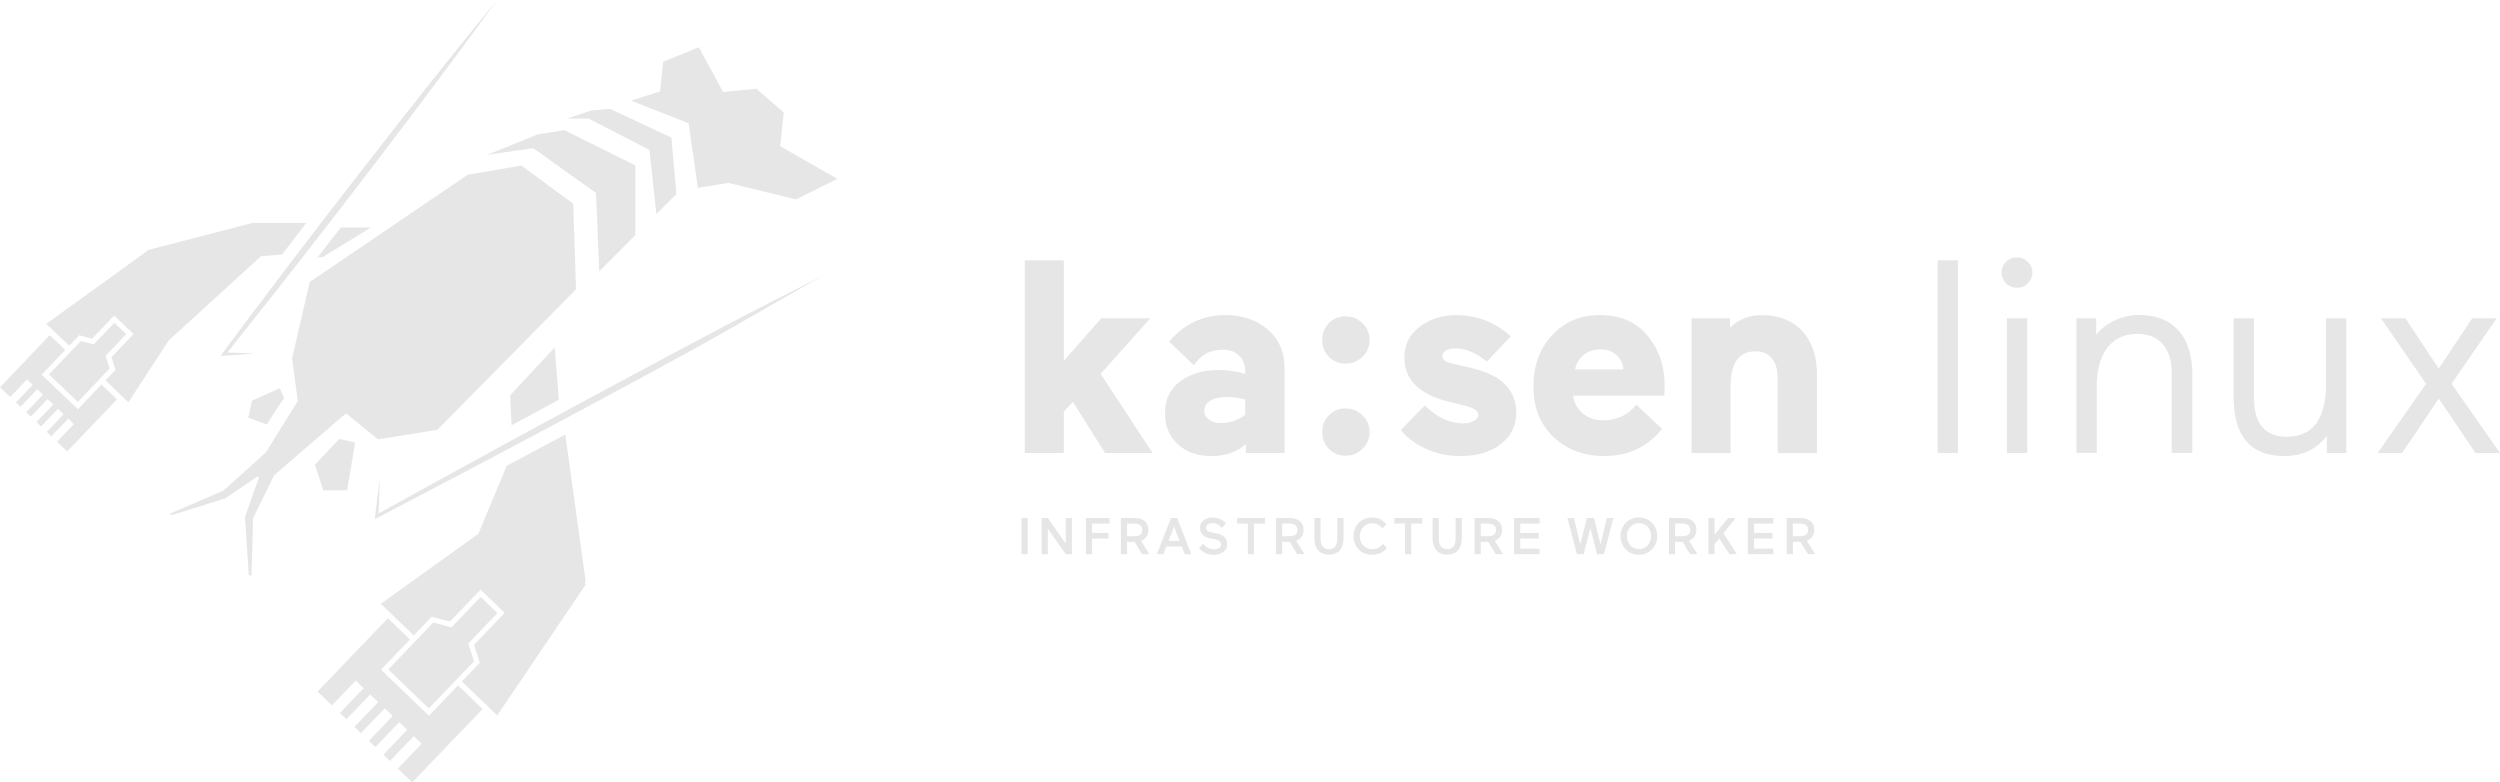 <?xml version="1.0" encoding="UTF-8"?><svg id="Calque_1" xmlns="http://www.w3.org/2000/svg" viewBox="0 0 369.15 115.53"><defs><style>.cls-1{fill:#e6e6e6;stroke-width:0px;}</style></defs><polygon class="cls-1" points="157.08 66.89 151.32 66.89 151.32 38.44 157.08 38.44 157.08 53.29 162.6 47 169.86 47 162.52 55.2 170.19 66.89 163.17 66.89 158.42 59.34 157.08 60.8 157.08 66.89"/><path class="cls-1" d="M177.82,60.68c0,.51.23.94.69,1.28.46.34,1.06.51,1.79.51,1.3,0,2.49-.41,3.57-1.22v-2.27c-1.03-.24-1.92-.36-2.68-.36-1.06,0-1.88.18-2.48.54-.6.37-.89.88-.89,1.53M178.92,67.34c-2.08,0-3.76-.59-5.01-1.75-1.26-1.16-1.89-2.68-1.89-4.55,0-2.06.76-3.64,2.27-4.75,1.52-1.11,3.38-1.66,5.6-1.66,1.3,0,2.62.19,3.98.57v-.33c0-.97-.3-1.76-.89-2.35-.59-.59-1.41-.89-2.43-.89-1.84,0-3.26.77-4.26,2.31l-3.65-3.49c2.19-2.62,4.97-3.93,8.32-3.93,2.49,0,4.57.71,6.25,2.15,1.65,1.41,2.48,3.34,2.48,5.8v12.42h-5.73v-1.3c-1.33,1.16-3,1.75-5.03,1.75"/><path class="cls-1" d="M196.21,66.28c-.65-.68-.97-1.5-.97-2.48s.32-1.8.97-2.48c.68-.68,1.5-1.01,2.48-1.01s1.8.34,2.48,1.01c.7.68,1.06,1.5,1.06,2.48s-.35,1.8-1.06,2.48c-.68.68-1.5,1.01-2.48,1.01s-1.8-.34-2.48-1.01M196.21,52.68c-.65-.68-.97-1.5-.97-2.48s.32-1.8.97-2.48c.68-.68,1.5-1.01,2.48-1.01s1.8.34,2.48,1.01c.7.68,1.06,1.5,1.06,2.48s-.35,1.8-1.06,2.48c-.68.68-1.5,1.01-2.48,1.01s-1.8-.34-2.48-1.01"/><path class="cls-1" d="M216.5,59.95l-2.64-.65c-4.33-1.08-6.49-3.25-6.49-6.49,0-1.9.74-3.41,2.23-4.54,1.49-1.16,3.32-1.74,5.48-1.74,3,0,5.67,1.04,8,3.13l-3.53,3.73c-1.6-1.3-3.17-1.95-4.71-1.95-.57,0-1.02.12-1.36.34-.34.23-.51.51-.51.83,0,.49.47.84,1.42,1.06l2.96.69c4.36,1.03,6.54,3.22,6.54,6.58,0,1.9-.76,3.44-2.27,4.62-1.52,1.19-3.53,1.79-6.05,1.79-1.79,0-3.47-.37-5.05-1.1-1.58-.73-2.81-1.65-3.67-2.76l3.53-3.61c1.81,1.76,3.71,2.64,5.68,2.64.6,0,1.12-.12,1.56-.37.45-.24.67-.55.67-.93,0-.54-.6-.96-1.79-1.26"/><path class="cls-1" d="M236.35,51.59c-1,0-1.84.27-2.5.81-.66.54-1.09,1.26-1.28,2.15h7.14c-.05-.84-.39-1.54-1.01-2.11-.62-.57-1.41-.85-2.35-.85M245.8,56.7l-.04,1.71h-13.48c.16,1.08.64,1.96,1.44,2.64.8.68,1.81,1.01,3.02,1.01,2.03,0,3.65-.77,4.87-2.31l3.81,3.57c-2.14,2.68-4.98,4.02-8.52,4.02-3,0-5.51-.93-7.51-2.8-1.98-1.9-2.96-4.38-2.96-7.47s.91-5.57,2.72-7.55c1.84-2,4.19-3,7.06-3,3.03,0,5.39,1.01,7.06,3.04,1.68,2.06,2.52,4.44,2.52,7.14"/><path class="cls-1" d="M255.54,56.95v9.95h-5.76v-19.89h5.68v1.38c1.27-1.25,2.84-1.86,4.71-1.86,2.49,0,4.46.78,5.93,2.33,1.46,1.55,2.19,3.71,2.19,6.47v11.57h-5.8v-11.12c0-1.19-.28-2.13-.83-2.84-.55-.7-1.37-1.06-2.45-1.06-2.44,0-3.65,1.7-3.65,5.07"/><rect class="cls-1" x="286.11" y="38.44" width="3" height="28.45"/><path class="cls-1" d="M299.34,66.89h-3v-19.89h3v19.89ZM296.21,41.85c-.43-.46-.65-1-.65-1.62s.22-1.15.65-1.58c.46-.43,1-.65,1.62-.65s1.15.22,1.58.65c.46.43.69.96.69,1.58s-.23,1.16-.69,1.62c-.43.43-.96.65-1.58.65s-1.16-.22-1.62-.65"/><path class="cls-1" d="M306.6,47h2.92v2.43c.68-.87,1.59-1.57,2.74-2.11,1.15-.54,2.33-.81,3.55-.81,2.54,0,4.5.76,5.86,2.29,1.37,1.53,2.05,3.7,2.05,6.51v11.57h-3.04v-11.81c0-1.84-.45-3.26-1.34-4.27-.89-1-2.14-1.5-3.73-1.5-1.92,0-3.4.69-4.44,2.05-1.04,1.37-1.56,3.26-1.56,5.66v9.86h-3v-19.89Z"/><path class="cls-1" d="M346.46,66.89h-2.88v-2.52c-1.54,1.98-3.64,2.97-6.29,2.97-4.98,0-7.47-2.93-7.47-8.77v-11.57h3v11.69c0,3.87,1.62,5.8,4.87,5.8,1.9,0,3.33-.65,4.3-1.96.97-1.31,1.46-3.2,1.46-5.66v-9.86h3v19.89Z"/><polygon class="cls-1" points="365.05 47 360.1 54.43 355.19 47 351.57 47 358.23 56.67 351.09 66.89 354.7 66.89 360.1 58.86 365.54 66.89 369.15 66.89 362 56.67 368.66 47 365.05 47"/><rect class="cls-1" x="150.84" y="76.49" width=".91" height="5.34"/><polygon class="cls-1" points="154.72 78.07 154.72 81.83 153.81 81.83 153.81 76.49 154.72 76.49 157.37 80.27 157.37 76.49 158.28 76.49 158.28 81.83 157.37 81.83 154.72 78.07"/><polygon class="cls-1" points="160.34 81.83 160.34 76.49 163.84 76.49 163.84 77.31 161.25 77.31 161.25 78.69 163.66 78.69 163.66 79.52 161.25 79.52 161.25 81.83 160.34 81.83"/><path class="cls-1" d="M166.42,77.31v1.87h1.01c.76,0,1.24-.25,1.24-.94,0-.65-.47-.93-1.24-.93h-1.01ZM167.52,80.01h-1.1v1.82h-.91v-5.34h2.03c1.24,0,2.03.63,2.03,1.74,0,.79-.4,1.36-1.09,1.62l1.23,1.97h-1.07l-1.12-1.82Z"/><path class="cls-1" d="M172.55,79.86h1.62l-.81-2.13-.81,2.13ZM175.9,81.83h-.95l-.45-1.13h-2.28l-.44,1.13h-.96l2.09-5.34h.91l2.08,5.34Z"/><path class="cls-1" d="M178.78,79.52c-1-.18-1.6-.71-1.6-1.58,0-.94.87-1.52,1.88-1.52.94,0,1.55.4,1.97.85l-.63.67c-.3-.36-.72-.7-1.38-.7s-.93.36-.93.68c0,.37.24.62.88.72l.53.09c1.17.19,1.71.79,1.71,1.65s-.75,1.55-2.04,1.55c-.99,0-1.68-.46-2.12-1.02l.62-.62c.33.43.77.82,1.62.82.68,0,1.01-.31,1.01-.71,0-.35-.22-.65-.88-.76l-.65-.11Z"/><polygon class="cls-1" points="186.79 76.49 186.79 77.31 185.16 77.31 185.16 81.83 184.26 81.83 184.26 77.31 182.67 77.31 182.67 76.49 186.79 76.49"/><path class="cls-1" d="M189.33,77.31v1.87h1.01c.76,0,1.24-.25,1.24-.94,0-.65-.47-.93-1.24-.93h-1.01ZM190.43,80.01h-1.1v1.82h-.91v-5.34h2.03c1.24,0,2.03.63,2.03,1.74,0,.79-.4,1.36-1.09,1.62l1.23,1.97h-1.07l-1.12-1.82Z"/><path class="cls-1" d="M197.48,76.49h.91v2.97c0,1.63-.87,2.45-2.15,2.45s-2.16-.82-2.16-2.45v-2.97h.91v2.98c0,.98.34,1.62,1.24,1.62s1.24-.64,1.24-1.63v-2.97Z"/><path class="cls-1" d="M204.78,80.91c-.47.59-1.12,1.01-2.13,1.01-1.6,0-2.79-1.11-2.79-2.74s1.19-2.76,2.76-2.76c.94,0,1.63.4,2.08,1.01l-.59.61c-.31-.45-.78-.78-1.48-.78-1.05,0-1.84.81-1.84,1.93s.79,1.91,1.87,1.91c.68,0,1.17-.31,1.54-.8l.57.62Z"/><polygon class="cls-1" points="210.01 76.49 210.01 77.31 208.38 77.31 208.38 81.83 207.47 81.83 207.47 77.31 205.89 77.31 205.89 76.49 210.01 76.49"/><path class="cls-1" d="M214.94,76.49h.91v2.97c0,1.63-.87,2.45-2.15,2.45s-2.16-.82-2.16-2.45v-2.97h.91v2.98c0,.98.34,1.62,1.24,1.62s1.24-.64,1.24-1.63v-2.97Z"/><path class="cls-1" d="M218.65,77.31v1.87h1.01c.76,0,1.24-.25,1.24-.94,0-.65-.47-.93-1.24-.93h-1.01ZM219.75,80.01h-1.1v1.82h-.91v-5.34h2.03c1.24,0,2.03.63,2.03,1.74,0,.79-.4,1.36-1.09,1.62l1.23,1.97h-1.07l-1.12-1.82Z"/><polygon class="cls-1" points="223.57 76.49 227.33 76.49 227.33 77.31 224.48 77.31 224.48 78.69 227.2 78.69 227.2 79.52 224.48 79.52 224.48 81.01 227.33 81.01 227.33 81.83 223.57 81.83 223.57 76.49"/><polygon class="cls-1" points="237.25 76.49 238.23 76.49 236.84 81.83 235.83 81.83 234.84 77.97 233.84 81.83 232.84 81.83 231.45 76.49 232.41 76.49 233.34 80.39 234.32 76.49 235.36 76.49 236.34 80.39 237.25 76.49"/><path class="cls-1" d="M242.02,81.08c1.03,0,1.78-.83,1.78-1.93s-.75-1.91-1.78-1.91-1.8.84-1.8,1.91.75,1.93,1.8,1.93M241.99,76.41c1.53,0,2.72,1.2,2.72,2.75s-1.19,2.76-2.72,2.76-2.7-1.19-2.7-2.76,1.17-2.75,2.7-2.75"/><path class="cls-1" d="M247.34,77.31v1.87h1.01c.76,0,1.24-.25,1.24-.94,0-.65-.47-.93-1.24-.93h-1.01ZM248.44,80.01h-1.1v1.82h-.91v-5.34h2.03c1.24,0,2.03.63,2.03,1.74,0,.79-.4,1.36-1.09,1.62l1.23,1.97h-1.07l-1.12-1.82Z"/><polygon class="cls-1" points="252.26 76.49 253.17 76.49 253.17 78.97 255.16 76.49 256.29 76.49 254.49 78.75 256.47 81.83 255.38 81.83 253.86 79.51 253.17 80.36 253.17 81.83 252.26 81.83 252.26 76.49"/><polygon class="cls-1" points="258.09 76.49 261.85 76.49 261.85 77.31 259 77.31 259 78.69 261.72 78.69 261.72 79.52 259 79.52 259 81.01 261.85 81.01 261.85 81.83 258.09 81.83 258.09 76.49"/><path class="cls-1" d="M264.73,77.31v1.87h1.01c.76,0,1.24-.25,1.24-.94,0-.65-.47-.93-1.24-.93h-1.01ZM265.84,80.01h-1.1v1.82h-.91v-5.34h2.03c1.24,0,2.03.63,2.03,1.74,0,.79-.4,1.36-1.09,1.62l1.23,1.97h-1.07l-1.12-1.82Z"/><polygon class="cls-1" points="103.05 27.74 107.54 27.01 117.52 29.44 123.65 26.41 115.21 21.59 115.73 16.62 111.7 13.11 106.77 13.58 103.2 6.98 97.93 9.11 97.46 13.51 93.17 14.85 101.68 18.21 103.05 27.74"/><polygon class="cls-1" points="51.26 72.4 52.44 65.36 50.09 64.81 46.51 68.61 47.73 72.4 51.26 72.4"/><polygon class="cls-1" points="36.66 61.67 39.4 62.69 40.99 60.17 41.96 58.79 41.29 57.34 37.21 59.16 36.66 61.67"/><polygon class="cls-1" points="55.83 64.87 64.59 63.46 85.06 42.71 84.64 30.08 76.98 24.44 69.07 25.8 45.73 41.64 43.13 52.92 43.97 59.21 39.27 66.79 32.97 72.46 25.06 75.86 25.39 76.05 33.24 73.6 37.92 70.42 38.28 70.39 36.17 76.35 36.73 84.87 37.14 85 37.37 76.52 40.48 70.17 51.09 61.03 55.83 64.87"/><polygon class="cls-1" points="78.74 21.88 88.01 28.5 88.48 40.07 93.81 34.73 93.81 24.42 83.33 19.22 79.42 19.84 71.94 22.86 78.74 21.88"/><polygon class="cls-1" points="95.9 22.14 96.92 31.62 99.88 28.66 99.14 20.32 90.09 16.08 87.31 16.31 83.76 17.5 86.89 17.5 95.9 22.14"/><path class="cls-1" d="M37.69,52.21c-2.14-.11-2.29-.1-4.11-.16h0c10.19-12.78,20.21-25.69,30.01-38.77C66.9,8.88,70.18,4.46,73.4,0c-6.99,8.5-13.79,17.16-20.54,25.85-6.87,8.82-13.62,17.74-20.31,26.7,2.49-.09,2.64-.22,5.14-.34"/><polygon class="cls-1" points="47.65 37.96 54.74 33.6 50.31 33.6 46.89 38 47.65 37.96"/><path class="cls-1" d="M75.54,62.8c2.36-1.29,4.68-2.54,6.98-3.78l-.61-7.72-6.58,7.07.21,4.44Z"/><path class="cls-1" d="M55.88,75.84h0c.17-2.52.06-2.72.23-5.51-.41,3.07-.39,3.26-.78,6.33l.4-.21c13.05-6.8,26.05-13.68,38.99-20.69,12.94-7,14.02-7.8,26.81-15.08-13.12,6.66-14.29,7.3-27.26,14.24-12.85,6.86-25.64,13.85-38.38,20.91"/><polygon class="cls-1" points="66.67 92.64 63.99 91.91 57.33 98.86 63.32 104.61 69.98 97.66 69.15 95.01 73.45 90.52 70.97 88.15 66.67 92.64"/><polygon class="cls-1" points="86.49 85.92 83.47 64.17 74.83 68.77 70.64 78.81 56.23 89.16 61.1 93.83 63.44 91.39 63.75 91.06 64.19 91.18 66.43 91.78 70.43 87.62 70.95 87.07 71.5 87.6 73.98 89.97 74.53 90.5 74 91.05 70.01 95.21 70.71 97.43 70.85 97.86 70.53 98.18 68.19 100.62 73.42 105.64 86.49 86.31 86.34 86.09 86.49 85.92"/><polygon class="cls-1" points="46.89 102.12 49.01 104.16 52.53 100.49 53.7 101.61 50.18 105.28 51.15 106.21 54.67 102.54 55.84 103.67 52.33 107.33 53.29 108.26 56.81 104.59 57.98 105.72 54.47 109.39 55.43 110.31 58.95 106.64 60.13 107.77 56.61 111.44 57.58 112.36 61.09 108.7 62.27 109.82 58.75 113.49 60.87 115.53 71.26 104.69 67.85 101.42 67.63 101.21 63.87 105.13 63.35 105.68 62.8 105.16 56.8 99.41 56.26 98.88 56.78 98.33 60.54 94.42 57.27 91.29 46.89 102.12"/><polygon class="cls-1" points="0 57.19 1.51 58.63 3.99 56.02 4.83 56.82 2.34 59.42 3.03 60.08 5.51 57.47 6.35 58.27 3.86 60.87 4.55 61.53 7.03 58.92 7.87 59.72 5.38 62.32 6.07 62.98 8.55 60.37 9.39 61.17 6.9 63.77 7.59 64.43 10.07 61.82 10.91 62.62 8.42 65.22 9.93 66.66 17.27 58.97 14.98 56.78 12.04 59.87 11.51 60.43 10.96 59.9 6.7 55.84 6.15 55.32 6.68 54.77 9.63 51.67 7.34 49.49 0 57.19"/><polygon class="cls-1" points="37.27 32.92 21.77 36.94 21.77 36.94 21.77 36.94 21.79 37.02 6.83 47.82 10.22 51.05 11.38 49.83 11.7 49.5 12.13 49.62 13.6 50.01 16.33 47.15 16.85 46.6 17.4 47.12 19.16 48.8 19.71 49.33 19.19 49.88 16.46 52.74 16.92 54.18 17.05 54.61 16.74 54.94 15.57 56.16 18.96 59.4 24.92 50.26 38.53 37.84 41.66 37.58 45.22 32.92 37.27 32.92"/><polygon class="cls-1" points="13.84 50.86 11.94 50.36 7.23 55.29 11.49 59.35 16.19 54.41 15.6 52.54 18.64 49.35 16.88 47.67 13.84 50.86"/></svg>